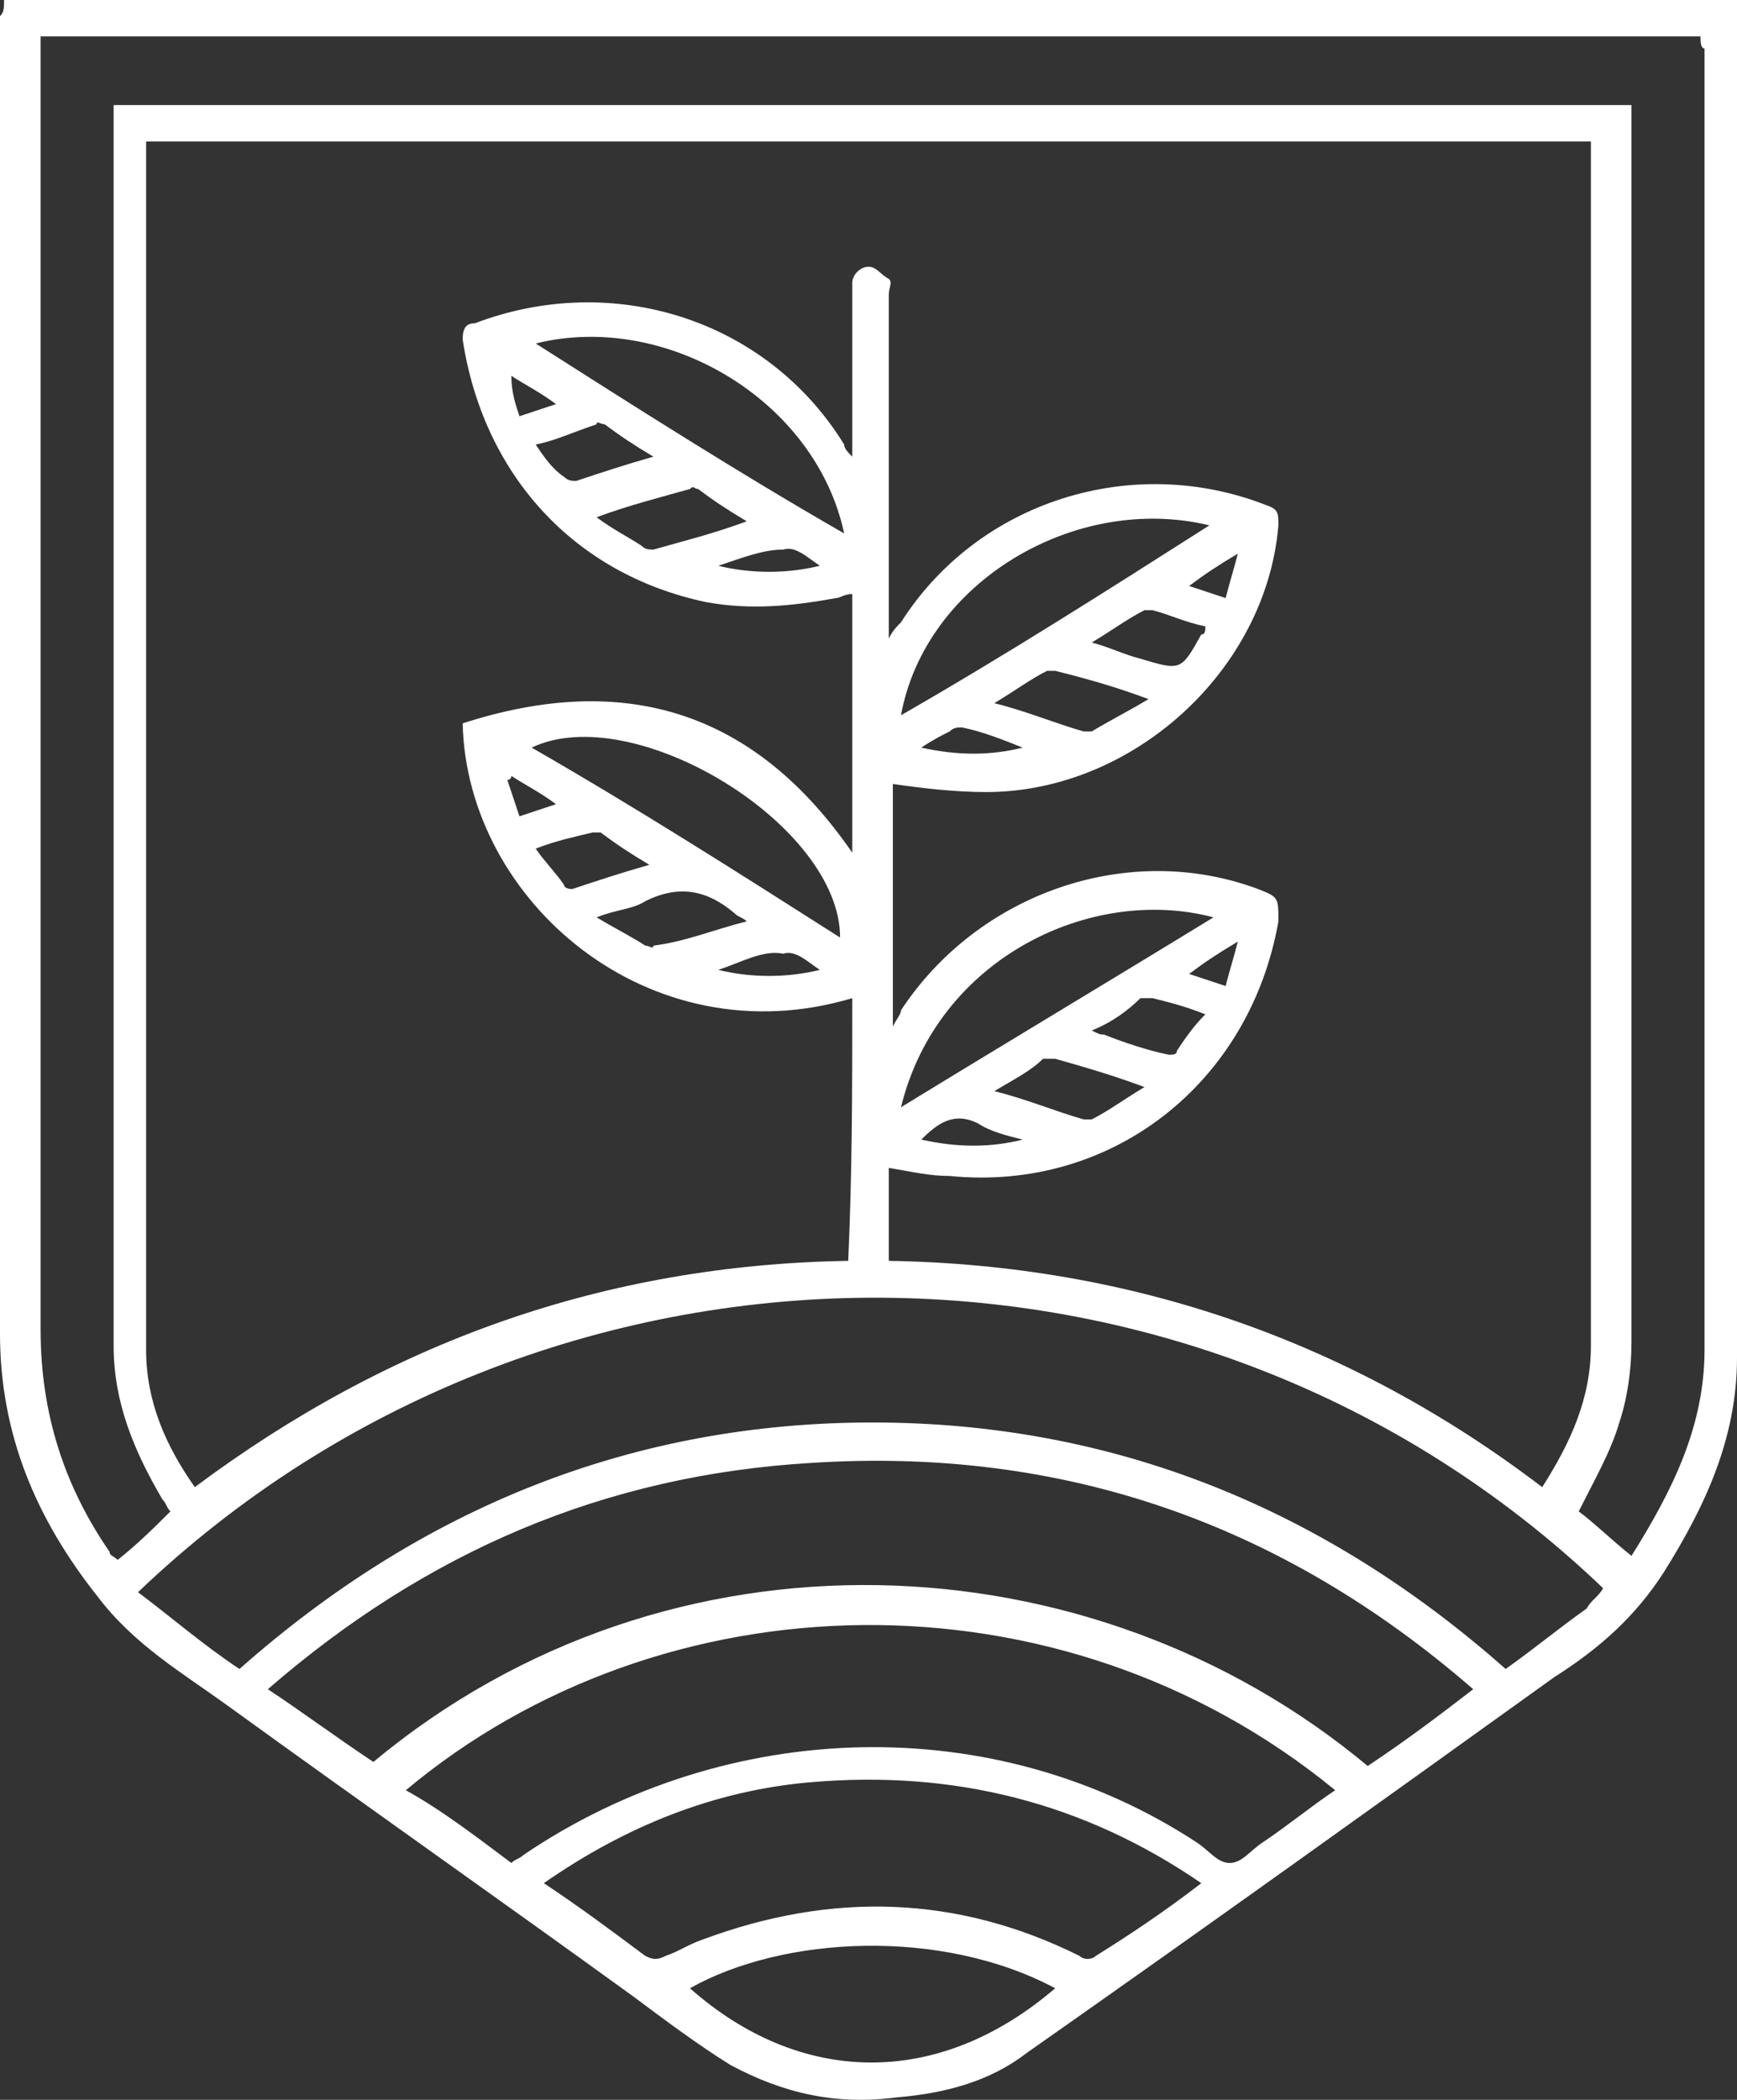 <svg width="115" height="139" viewBox="0 0 115 139" fill="none" xmlns="http://www.w3.org/2000/svg">
<rect x="0" y="0" width="115" height="139" fill="#333333" stroke="none"/>
<path d="M0.269 0C38.423 0 76.846 0 115 0C115 0.268 115 0.803 115 1.07C115 30.764 115 60.457 115 89.883C115 95.233 112.85 99.781 110.164 104.061C108.283 107.004 105.864 109.144 102.909 111.016C91.355 119.309 79.801 127.602 67.979 135.895C65.561 137.767 62.605 138.57 59.381 138.837C55.35 139.372 51.858 138.57 48.364 136.697C46.215 135.36 44.065 133.755 41.916 132.15C33.049 125.729 23.913 119.309 15.047 112.889C12.091 110.749 8.867 108.876 6.449 105.666C2.418 100.583 0 94.966 0 88.278C0 59.12 0 29.961 0 1.07C0.269 0.803 0.269 0.535 0.269 0ZM56.425 66.075C42.991 70.087 30.899 59.654 30.631 47.884C41.378 44.407 49.977 47.082 56.425 56.444C56.425 50.827 56.425 44.941 56.425 39.324C55.888 39.324 55.619 39.591 55.35 39.591C52.395 40.126 49.708 40.394 46.752 39.859C37.885 37.986 31.974 31.299 30.631 22.471C30.631 21.668 30.9 21.401 31.437 21.401C40.572 17.923 50.783 21.133 55.888 29.426C55.888 29.694 56.157 29.961 56.425 30.229C56.425 27.018 56.425 24.076 56.425 20.866C56.425 20.063 56.425 19.261 56.425 18.726C56.425 18.191 56.962 17.656 57.5 17.656C58.037 17.656 58.306 18.191 58.843 18.458C59.112 18.726 58.843 18.993 58.843 19.528C58.843 26.751 58.843 33.706 58.843 40.929C58.843 41.196 58.843 41.731 58.843 42.266C59.112 41.731 59.381 41.464 59.65 41.196C64.755 33.171 74.965 29.961 83.832 33.439C84.638 33.706 84.638 33.974 84.638 34.776C83.832 44.407 74.965 52.432 65.292 52.432C63.142 52.432 60.993 52.164 59.112 51.897C59.112 56.98 59.112 62.597 59.112 67.947C59.381 67.412 59.65 67.145 59.65 66.877C64.755 59.12 74.696 55.642 83.294 58.852C84.638 59.387 84.638 59.387 84.638 60.992C82.757 71.692 73.621 78.915 62.874 77.845C61.53 77.845 60.456 77.578 58.843 77.31C58.843 78.38 58.843 79.183 58.843 80.253C58.843 81.323 58.843 82.393 58.843 83.463C74.965 83.73 89.474 88.813 102.103 98.443C103.984 95.501 105.327 92.558 105.327 89.081C105.327 62.865 105.327 36.649 105.327 10.433C105.327 10.165 105.327 9.63 105.327 9.363C73.353 9.363 41.647 9.363 9.673 9.363C9.673 9.63 9.673 9.898 9.673 10.165C9.673 36.649 9.673 62.865 9.673 89.348C9.673 92.826 11.016 95.768 12.897 98.443C25.794 88.813 40.035 83.73 56.157 83.463C56.425 77.578 56.425 71.96 56.425 66.075ZM112.582 2.408C75.771 2.408 39.229 2.408 2.687 2.408C2.687 2.943 2.687 3.21 2.687 3.745C2.687 31.834 2.687 59.922 2.687 88.01C2.687 93.628 4.299 98.443 7.255 102.724C7.255 102.991 7.523 102.991 7.792 103.259C9.135 102.189 10.21 101.118 11.285 100.048C11.016 99.781 11.016 99.513 10.748 99.246C8.867 96.036 7.523 92.826 7.523 89.081C7.523 62.062 7.523 35.044 7.523 8.025C7.523 7.758 7.523 7.223 7.523 6.955C41.11 6.955 74.428 6.955 108.014 6.955C108.014 7.49 108.014 7.758 108.014 8.293C108.014 35.044 108.014 62.062 108.014 88.813C108.014 90.686 107.745 92.558 107.208 94.163C106.67 96.036 105.596 97.908 104.521 100.048C105.596 100.851 106.671 101.921 108.014 102.991C110.701 98.711 112.85 94.431 112.85 89.348C112.85 60.457 112.85 31.834 112.85 3.21C112.582 3.21 112.582 2.675 112.582 2.408ZM106.133 105.131C78.995 79.183 36.005 79.718 9.135 105.399C11.285 107.004 13.434 108.876 15.853 110.481C27.944 99.781 41.916 94.163 57.769 94.163C73.621 94.163 87.593 99.781 99.684 110.481C101.565 109.144 103.178 107.806 105.058 106.469C105.327 105.934 105.865 105.666 106.133 105.131ZM90.549 116.902C92.967 115.296 95.117 113.691 97.535 111.819C84.906 100.851 70.397 95.768 53.738 96.838C40.035 97.641 28.213 102.724 17.734 111.819C20.152 113.424 22.301 115.029 24.72 116.634C44.334 100.316 72.278 101.654 90.549 116.902ZM33.855 123.322C34.124 123.054 34.392 123.054 34.661 122.787C48.096 113.691 65.829 113.156 79.264 121.984C80.07 122.519 80.608 123.322 81.413 123.322C82.22 123.322 82.757 122.519 83.563 121.984C85.175 120.914 86.787 119.577 88.4 118.507C70.128 103.526 43.797 104.329 26.869 118.507C29.287 119.844 31.706 121.717 33.855 123.322ZM79.533 124.659C71.741 119.309 63.142 117.169 53.738 117.972C47.29 118.507 41.378 120.914 36.005 124.659C38.423 126.264 40.572 127.869 42.722 129.474C43.259 129.742 43.528 129.742 44.065 129.474C44.871 129.207 45.678 128.672 46.484 128.404C55.082 125.194 63.411 125.462 71.472 129.474C71.741 129.742 72.278 129.742 72.547 129.474C74.696 128.137 77.114 126.532 79.533 124.659ZM69.86 131.615C62.337 127.602 51.858 128.137 45.678 131.615C52.932 138.035 62.068 138.302 69.86 131.615ZM59.65 73.297C66.636 69.017 73.353 65.005 80.339 60.725C72.278 58.584 62.068 63.4 59.65 73.297ZM55.888 35.311C54.007 26.483 44.066 20.598 35.467 22.738C42.185 27.018 48.902 31.299 55.888 35.311ZM80.07 34.776C71.203 32.636 61.262 38.521 59.65 47.349C66.636 43.337 73.353 39.056 80.07 34.776ZM55.619 62.062C55.619 54.572 41.916 46.279 35.199 49.489C42.184 53.502 48.902 57.782 55.619 62.062ZM49.439 60.992C49.17 60.725 48.902 60.725 48.633 60.457C46.752 58.852 44.871 58.584 42.722 59.654C41.916 60.19 40.841 60.19 39.498 60.725C40.841 61.527 41.916 62.062 42.722 62.597C42.991 62.597 43.259 62.865 43.259 62.597C45.409 62.33 47.29 61.527 49.439 60.992ZM76.04 46.279C73.89 45.477 72.009 44.941 69.86 44.407C69.591 44.407 69.591 44.407 69.322 44.407C68.248 44.941 67.173 45.744 65.829 46.547C67.979 47.082 69.86 47.884 71.741 48.419C72.009 48.419 72.278 48.419 72.278 48.419C73.621 47.617 74.696 47.082 76.04 46.279ZM39.498 34.241C40.572 35.044 41.647 35.579 42.453 36.114C42.722 36.381 42.991 36.381 43.259 36.381C45.14 35.846 47.29 35.311 49.439 34.509C48.096 33.706 47.29 33.171 46.215 32.369C45.946 32.369 45.946 32.101 45.678 32.369C43.797 32.904 41.647 33.439 39.498 34.241ZM65.829 72.228C67.979 72.763 69.86 73.565 71.741 74.1C72.009 74.1 72.278 74.1 72.278 74.1C73.353 73.565 74.428 72.763 75.771 71.96C73.621 71.157 71.741 70.622 69.86 70.087C69.591 70.087 69.323 70.087 69.054 70.087C68.248 70.89 67.173 71.425 65.829 72.228ZM72.278 68.215C72.815 68.482 72.816 68.482 73.084 68.482C74.428 69.017 76.04 69.552 77.383 69.82C77.652 69.82 77.921 69.82 77.921 69.552C78.458 68.75 78.995 67.947 79.802 67.145C78.458 66.61 77.383 66.342 76.308 66.075C76.04 66.075 75.771 66.075 75.502 66.075C74.696 66.877 73.621 67.68 72.278 68.215ZM79.802 41.464C78.458 41.196 77.383 40.661 76.308 40.394C76.04 40.394 75.771 40.394 75.771 40.394C74.696 40.929 73.621 41.731 72.278 42.534C73.353 42.801 74.427 43.337 75.502 43.604C78.189 44.407 78.189 44.407 79.533 41.999C79.801 41.999 79.802 41.731 79.802 41.464ZM35.467 56.177C36.005 56.98 36.811 57.782 37.348 58.584C37.348 58.852 37.886 58.852 37.886 58.852C39.498 58.317 41.11 57.782 42.991 57.247C41.647 56.444 40.841 55.909 39.766 55.107C39.498 55.107 39.229 55.107 39.229 55.107C38.154 55.374 36.811 55.642 35.467 56.177ZM35.467 29.426C36.005 30.229 36.542 31.031 37.348 31.566C37.617 31.834 37.886 31.834 38.154 31.834C39.766 31.299 41.378 30.764 43.259 30.229C41.916 29.426 41.11 28.891 40.035 28.088C39.766 28.088 39.498 27.821 39.498 28.088C37.886 28.623 36.811 29.159 35.467 29.426ZM67.71 75.438C66.636 75.17 65.561 74.903 64.755 74.368C63.142 73.565 62.068 74.368 60.993 75.438C63.411 75.973 65.561 75.973 67.71 75.438ZM60.993 49.489C63.411 50.024 65.561 50.024 67.71 49.489C66.367 48.954 65.023 48.419 63.68 48.152C63.411 48.152 63.142 48.152 62.874 48.419C62.336 48.687 61.799 48.954 60.993 49.489ZM47.559 64.202C49.708 64.737 52.126 64.737 54.276 64.202C53.47 63.667 52.663 62.865 51.858 63.132C50.514 62.865 49.171 63.667 47.559 64.202ZM47.559 37.451C49.708 37.986 52.126 37.986 54.276 37.451C53.47 36.916 52.663 36.114 51.858 36.381C50.514 36.381 49.171 36.916 47.559 37.451ZM81.951 62.33C80.608 63.132 79.801 63.667 78.727 64.47C79.533 64.737 80.339 65.005 81.145 65.272C81.414 64.202 81.682 63.4 81.951 62.33ZM36.811 53.234C35.736 52.432 34.661 51.897 33.855 51.362C33.855 51.362 33.855 51.629 33.587 51.629C33.855 52.432 34.124 53.234 34.392 54.037C35.199 53.769 36.005 53.502 36.811 53.234ZM33.855 24.878C33.586 24.878 33.586 24.878 33.855 24.878C33.855 25.948 34.124 26.751 34.392 27.553C35.199 27.286 36.005 27.018 36.811 26.751C35.736 25.948 34.661 25.413 33.855 24.878ZM81.951 36.649C80.608 37.451 79.801 37.986 78.727 38.789C79.533 39.056 80.339 39.324 81.145 39.591C81.414 38.521 81.682 37.719 81.951 36.649Z" fill="white"/>
</svg>
